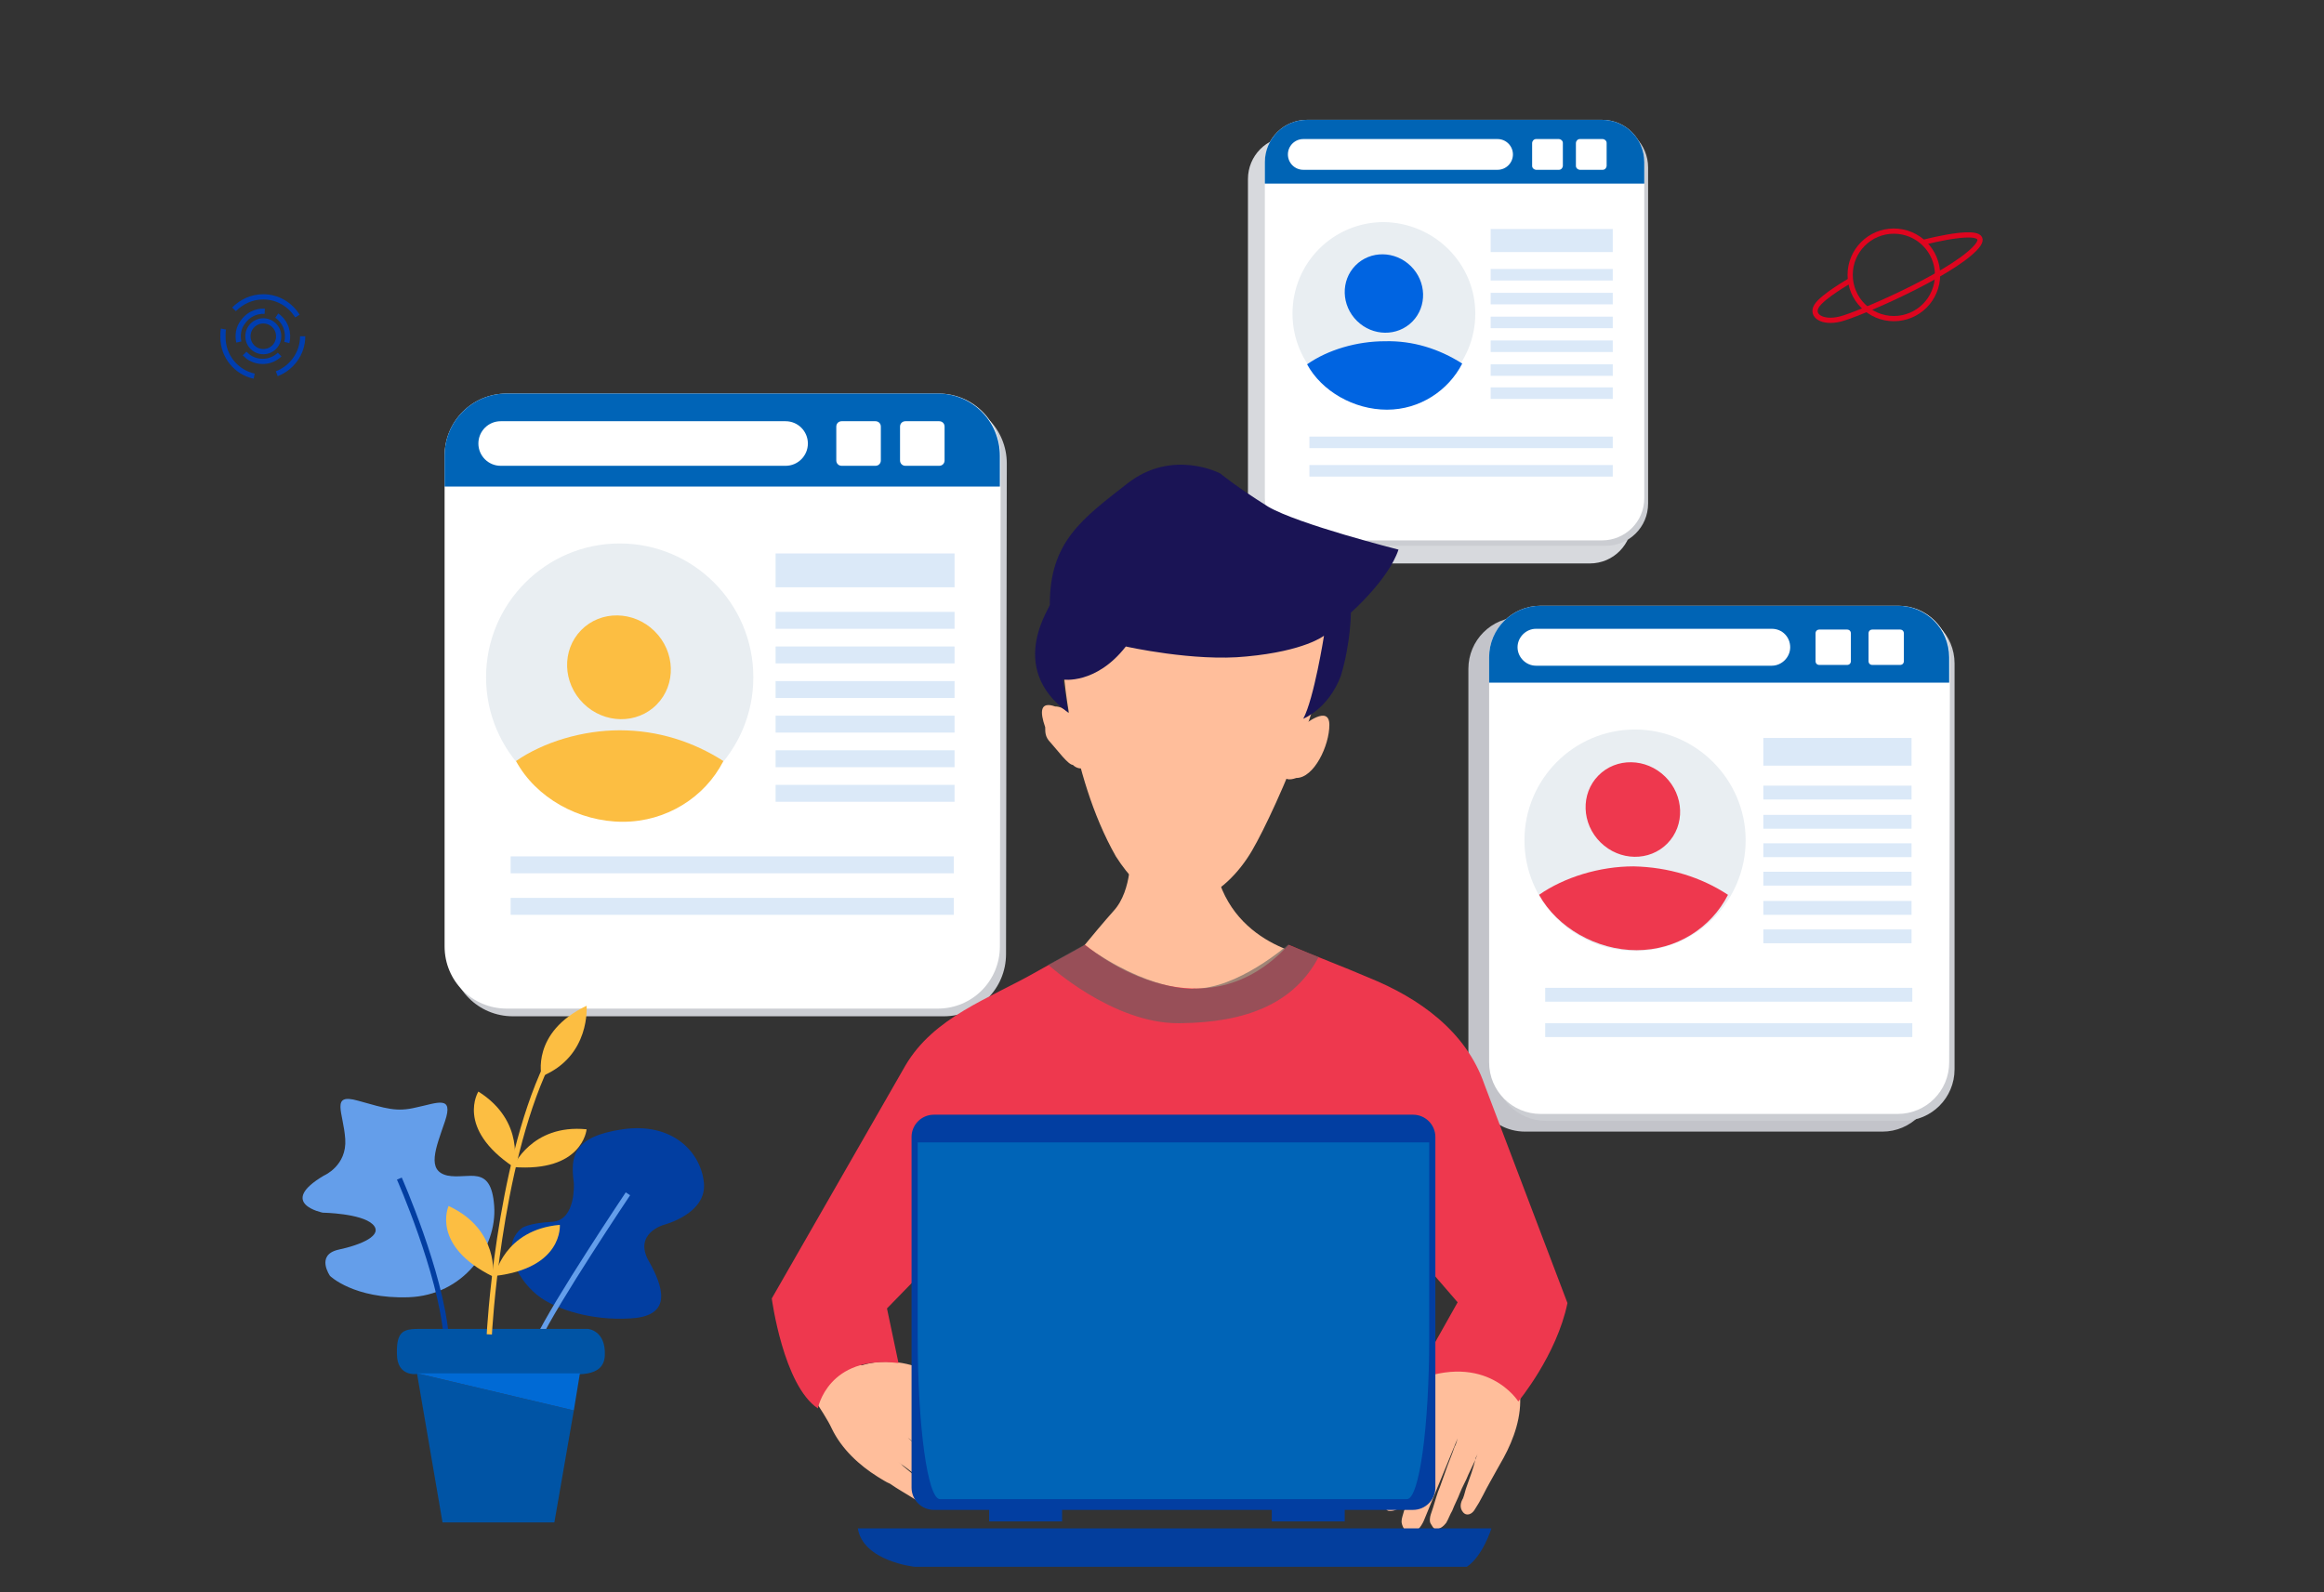<svg width="445" height="305" viewBox="0 0 445 305" fill="none" xmlns="http://www.w3.org/2000/svg">
<rect x="0" y="0" width="445" height="305" fill="#333333" stroke="none"/>
<g clip-path="url(#clip0_3375_6172)">
<path d="M362.636 61.022C358.015 61.022 354.269 57.271 354.269 52.644C354.269 48.016 358.015 44.265 362.636 44.265C367.257 44.265 371.004 48.016 371.004 52.644C371.004 57.271 367.257 61.022 362.636 61.022Z" stroke="#DE051F" stroke-miterlimit="10"/>
<path d="M368.429 46.383C368.429 46.383 383.142 42.516 378.084 47.672C373.027 52.828 355.74 60.285 352.338 61.114C348.935 61.943 346.729 60.47 347.832 58.628C348.935 56.787 354.269 53.748 354.269 53.748" stroke="#DE051F" stroke-miterlimit="10"/>
<path d="M52.993 71.585C55.843 70.48 57.958 67.718 57.958 64.404" stroke="#003EB0" stroke-miterlimit="10"/>
<path d="M42.786 63.023C42.694 63.483 42.694 64.035 42.694 64.588C42.694 68.271 45.269 71.309 48.671 72.046" stroke="#003EB0" stroke-miterlimit="10"/>
<path d="M56.947 60.537C55.568 58.327 53.177 56.854 50.418 56.854C48.211 56.854 46.28 57.775 44.809 59.248" stroke="#003EB0" stroke-miterlimit="10"/>
<path d="M54.924 65.601C55.383 63.759 54.74 61.642 52.993 60.445" stroke="#003EB0" stroke-miterlimit="10"/>
<path d="M46.832 67.718C47.016 67.902 47.292 68.086 47.568 68.363C49.407 69.652 51.981 69.468 53.544 67.902" stroke="#003EB0" stroke-miterlimit="10"/>
<path d="M50.694 59.616C49.039 59.524 47.475 60.261 46.464 61.734C45.636 62.838 45.453 64.219 45.728 65.508" stroke="#003EB0" stroke-miterlimit="10"/>
<path d="M50.418 67.35C48.793 67.35 47.476 66.031 47.476 64.404C47.476 62.777 48.793 61.457 50.418 61.457C52.043 61.457 53.361 62.777 53.361 64.404C53.361 66.031 52.043 67.35 50.418 67.35Z" stroke="#003EB0" stroke-miterlimit="10"/>
<path d="M192.634 182.722C192.634 189.348 187.34 194.65 180.722 194.65H98.219C91.601 194.65 86.306 189.348 86.306 182.722V88.774C86.306 82.147 91.601 76.847 98.219 76.847H180.869C187.487 76.847 192.781 82.147 192.781 88.774L192.634 182.722Z" fill="#CBCDD2"/>
<path d="M191.458 181.249C191.458 187.876 186.163 193.177 179.545 193.177H97.042C90.424 193.177 85.13 187.876 85.13 181.249V87.301C85.13 80.675 90.424 75.373 97.042 75.373H179.693C186.31 75.373 191.605 80.675 191.605 87.301L191.458 181.249Z" fill="white"/>
<path d="M191.458 93.192V87.301C191.458 80.675 186.163 75.373 179.545 75.373H97.042C90.424 75.373 85.13 80.675 85.13 87.301V93.192H191.458Z" fill="#0064B7"/>
<path d="M168.663 88.185C168.663 88.774 168.222 89.215 167.633 89.215H161.163C160.574 89.215 160.133 88.774 160.133 88.185V81.706C160.133 81.117 160.574 80.675 161.163 80.675H167.633C168.222 80.675 168.663 81.117 168.663 81.706V88.185Z" fill="white"/>
<path d="M180.869 88.185C180.869 88.774 180.428 89.215 179.84 89.215H173.369C172.781 89.215 172.339 88.774 172.339 88.185V81.706C172.339 81.117 172.781 80.675 173.369 80.675H179.84C180.428 80.675 180.869 81.117 180.869 81.706V88.185Z" fill="white"/>
<path d="M154.692 84.945C154.692 87.301 152.781 89.215 150.427 89.215H95.866C93.513 89.215 91.601 87.301 91.601 84.945C91.601 82.589 93.513 80.675 95.866 80.675H150.427C152.781 80.675 154.692 82.589 154.692 84.945Z" fill="white"/>
<path d="M144.25 129.711C144.25 143.847 132.779 155.333 118.66 155.333C104.543 155.333 93.072 143.847 93.072 129.711C93.072 115.574 104.543 104.088 118.66 104.088C132.779 104.088 144.25 115.574 144.25 129.711Z" fill="#E9EEF2"/>
<path d="M138.514 145.761C134.984 152.682 127.631 157.394 119.249 157.394C110.866 157.394 102.63 152.83 98.807 145.761C104.101 142.08 111.601 139.871 118.66 139.871C126.013 139.871 132.778 142.08 138.514 145.761Z" fill="#FCBE42"/>
<path d="M125.756 134.931C129.514 131.104 129.322 124.812 125.325 120.877C121.329 116.943 115.042 116.857 111.284 120.684C107.526 124.511 107.719 130.804 111.715 134.738C115.711 138.672 121.998 138.758 125.756 134.931Z" fill="#FCBE42"/>
<path d="M182.781 106.003H148.514V112.482H182.781V106.003Z" fill="#DBE9F8"/>
<path d="M182.781 117.194H148.514V120.434H182.781V117.194Z" fill="#DBE9F8"/>
<path d="M182.781 123.82H148.514V127.06H182.781V123.82Z" fill="#DBE9F8"/>
<path d="M182.781 130.447H148.514V133.686H182.781V130.447Z" fill="#DBE9F8"/>
<path d="M182.781 137.074H148.514V140.313H182.781V137.074Z" fill="#DBE9F8"/>
<path d="M182.781 143.7H148.514V146.939H182.781V143.7Z" fill="#DBE9F8"/>
<path d="M182.781 150.326H148.514V153.565H182.781V150.326Z" fill="#DBE9F8"/>
<path d="M182.634 164.021H97.777V167.26H182.634V164.021Z" fill="#DBE9F8"/>
<path d="M182.634 171.972H97.777V175.212H182.634V171.972Z" fill="#DBE9F8"/>
<path d="M367.641 122.642C365.876 119.992 362.935 118.225 359.405 118.225H291.021C285.579 118.225 281.167 122.642 281.167 128.091V132.951V205.694C281.167 208.344 282.196 210.7 283.814 212.32C285.579 214.971 288.52 216.737 292.05 216.737H360.434C365.876 216.737 370.288 212.32 370.288 206.871V129.269C370.288 126.765 369.258 124.409 367.641 122.642Z" fill="#C3C4CA"/>
<path d="M374.259 204.81C374.259 210.259 369.847 214.676 364.406 214.676H296.021C290.58 214.676 286.168 210.259 286.168 204.81V127.06C286.168 121.612 290.58 117.194 296.021 117.194H364.406C369.847 117.194 374.259 121.612 374.259 127.06V204.81Z" fill="#CBCDD2"/>
<path d="M373.23 203.485C373.23 208.934 368.818 213.351 363.376 213.351H294.991C289.55 213.351 285.138 208.934 285.138 203.485V125.882C285.138 120.434 289.55 116.016 294.991 116.016H363.523C368.965 116.016 373.377 120.434 373.377 125.882L373.23 203.485Z" fill="white"/>
<path d="M373.23 130.741V125.882C373.23 120.434 368.818 116.016 363.376 116.016H294.991C289.55 116.016 285.138 120.434 285.138 125.882V130.741H373.23Z" fill="#0064B5"/>
<path d="M354.406 126.618C354.406 127.06 354.111 127.355 353.67 127.355H348.376C347.935 127.355 347.641 127.06 347.641 126.618V121.318C347.641 120.876 347.935 120.581 348.376 120.581H353.67C354.111 120.581 354.406 120.876 354.406 121.318V126.618Z" fill="white"/>
<path d="M364.553 126.618C364.553 127.06 364.259 127.355 363.818 127.355H358.523C358.082 127.355 357.788 127.06 357.788 126.618V121.318C357.788 120.876 358.082 120.581 358.523 120.581H363.818C364.259 120.581 364.553 120.876 364.553 121.318V126.618Z" fill="white"/>
<path d="M342.788 123.967C342.788 125.882 341.17 127.502 339.259 127.502H294.109C292.197 127.502 290.58 125.882 290.58 123.967C290.58 122.053 292.197 120.434 294.109 120.434H339.259C341.317 120.434 342.788 122.053 342.788 123.967Z" fill="white"/>
<path d="M334.258 160.928C334.258 172.561 324.846 182.133 313.08 182.133C301.462 182.133 291.903 172.709 291.903 160.928C291.903 149.295 301.315 139.724 313.08 139.724C324.698 139.724 334.258 149.295 334.258 160.928Z" fill="#E9EEF2"/>
<path d="M330.875 171.384C327.64 177.715 321.021 181.986 313.375 181.986C305.727 181.986 298.226 177.715 294.697 171.384C299.55 167.996 306.315 165.935 312.786 165.935C319.551 166.082 325.727 167.996 330.875 171.384Z" fill="#EE384E"/>
<path d="M319.267 161.551C322.684 158.072 322.495 152.34 318.847 148.747C315.197 145.155 309.469 145.064 306.053 148.544C302.636 152.023 302.825 157.756 306.474 161.348C310.122 164.94 315.85 165.032 319.267 161.551Z" fill="#EE384E"/>
<path d="M366.023 141.344H337.64V146.644H366.023V141.344Z" fill="#DBE9F8"/>
<path d="M366.023 150.473H337.64V153.124H366.023V150.473Z" fill="#DBE9F8"/>
<path d="M366.023 158.719H357.934H337.64V156.069H366.023V158.719Z" fill="#DBE9F8"/>
<path d="M366.023 161.517H337.64V164.168H366.023V161.517Z" fill="#DBE9F8"/>
<path d="M366.023 166.966H337.64V169.617H366.023V166.966Z" fill="#DBE9F8"/>
<path d="M366.023 172.561H337.64V175.212H366.023V172.561Z" fill="#DBE9F8"/>
<path d="M366.023 178.01H337.64V180.661H366.023V178.01Z" fill="#DBE9F8"/>
<path d="M366.171 189.201H295.874V191.852H366.171V189.201Z" fill="#DBE9F8"/>
<path d="M366.171 195.975H295.874V198.625H366.171V195.975Z" fill="#DBE9F8"/>
<path d="M310.286 29.872C308.816 27.663 306.315 26.191 303.521 26.191H247.048C242.49 26.191 238.959 29.872 238.959 34.29V38.413V98.64C238.959 100.848 239.842 102.763 241.165 104.236C242.637 106.444 245.137 107.917 247.93 107.917H304.404C308.963 107.917 312.492 104.236 312.492 99.818V35.321C312.492 33.259 311.61 31.197 310.286 29.872Z" fill="#D7D9DD"/>
<path d="M315.581 96.431C315.581 100.996 311.903 104.529 307.492 104.529H251.019C246.46 104.529 242.93 100.848 242.93 96.431V32.081C242.93 27.516 246.607 23.982 251.019 23.982H307.492C312.051 23.982 315.581 27.663 315.581 32.081V96.431Z" fill="#CBCDD2"/>
<path d="M314.845 95.401C314.845 99.966 311.169 103.499 306.757 103.499H250.283C245.724 103.499 242.195 99.818 242.195 95.401V31.05C242.195 26.485 245.872 22.951 250.283 22.951H306.757C311.316 22.951 314.845 26.633 314.845 31.05V95.401Z" fill="white"/>
<path d="M314.845 35.174V31.05C314.845 26.485 311.169 22.951 306.757 22.951H250.283C245.724 22.951 242.195 26.633 242.195 31.05V35.174H314.845Z" fill="#0064B5"/>
<path d="M299.256 31.786C299.256 32.081 298.962 32.523 298.521 32.523H294.109C293.814 32.523 293.374 32.228 293.374 31.786V27.369C293.374 27.074 293.667 26.633 294.109 26.633H298.521C298.815 26.633 299.256 26.927 299.256 27.369V31.786Z" fill="white"/>
<path d="M307.639 31.786C307.639 32.081 307.345 32.523 306.904 32.523H302.492C302.198 32.523 301.756 32.228 301.756 31.786V27.369C301.756 27.074 302.051 26.633 302.492 26.633H306.904C307.198 26.633 307.639 26.927 307.639 27.369V31.786Z" fill="white"/>
<path d="M289.697 29.578C289.697 31.197 288.374 32.523 286.756 32.523H249.549C247.931 32.523 246.607 31.197 246.607 29.578C246.607 27.958 247.931 26.633 249.549 26.633H286.756C288.374 26.633 289.697 27.958 289.697 29.578Z" fill="white"/>
<path d="M282.49 60.059C282.49 69.778 274.697 77.582 264.99 77.582C255.284 77.582 247.49 69.778 247.49 60.059C247.49 50.34 255.284 42.536 264.99 42.536C274.697 42.683 282.49 50.488 282.49 60.059Z" fill="#E9EEF2"/>
<path d="M279.99 69.631C277.344 74.784 271.902 78.466 265.578 78.466C259.254 78.466 253.078 74.931 250.283 69.778C254.255 66.98 259.843 65.36 265.137 65.36C270.579 65.213 275.578 66.833 279.99 69.631Z" fill="#0064E1"/>
<path d="M270.445 61.586C273.292 58.687 273.159 53.932 270.147 50.967C267.135 48.002 262.385 47.949 259.538 50.849C256.691 53.749 256.825 58.502 259.836 61.468C262.848 64.433 267.598 64.485 270.445 61.586Z" fill="#0064E1"/>
<path d="M308.815 43.861H285.432V48.279H308.815V43.861Z" fill="#DBE9F8"/>
<path d="M308.815 51.519H285.432V53.728H308.815V51.519Z" fill="#DBE9F8"/>
<path d="M308.815 56.084H285.432V58.292H308.815V56.084Z" fill="#DBE9F8"/>
<path d="M308.815 60.649H285.432V62.857H308.815V60.649Z" fill="#DBE9F8"/>
<path d="M308.815 65.213H285.432V67.422H308.815V65.213Z" fill="#DBE9F8"/>
<path d="M308.815 69.778H285.432V71.987H308.815V69.778Z" fill="#DBE9F8"/>
<path d="M308.815 74.196H285.432V76.405H308.815V74.196Z" fill="#DBE9F8"/>
<path d="M308.815 83.62H250.725V85.829H308.815V83.62Z" fill="#DBE9F8"/>
<path d="M308.815 89.068H250.725V91.277H308.815V89.068Z" fill="#DBE9F8"/>
<path d="M216.458 162.99C216.458 162.99 216.9 170.5 213.223 174.476C209.546 178.599 203.517 186.108 203.517 186.108C203.517 186.108 212.635 200.098 230.577 198.183C248.371 196.269 251.754 183.311 251.754 183.311C251.754 183.311 234.989 181.397 232.488 164.905C230.577 149.001 227.635 149.001 227.635 149.001L216.458 162.99Z" fill="#FFBE9B"/>
<path d="M203.517 126.765C203.517 126.765 204.546 147.97 213.664 164.021C223.812 179.924 234.841 171.236 239.695 162.99C244.548 154.744 256.46 126.765 253.666 121.023C250.724 113.807 215.576 110.862 215.576 110.862L203.517 126.765Z" fill="#FFBE9B"/>
<path d="M249.696 138.84C249.696 138.84 254.548 134.865 254.548 138.84C254.548 142.816 251.608 149.001 248.225 149.001C245.284 150.032 245.284 147.97 246.313 145.025C247.931 142.816 249.696 138.84 249.696 138.84Z" fill="#FFBE9B"/>
<path d="M205.43 146.498C206.458 147.528 208.371 147.528 208.371 145.467C208.371 141.491 205.43 135.307 202.047 135.307C199.106 134.276 199.106 136.337 200.135 139.282C200.135 140.313 200.135 141.196 201.165 142.228C202.488 143.7 204.547 146.498 205.43 146.498Z" fill="#FFBE9B"/>
<path d="M204.546 136.484L203.517 130.153C203.517 130.153 209.841 131.183 215.576 123.821C215.576 123.821 228.665 126.765 238.665 125.735C249.842 124.704 253.519 121.759 253.519 121.759C253.519 121.759 251.607 133.834 249.548 137.663C249.548 137.663 254.401 135.748 256.754 129.416C258.666 123.084 258.666 117.341 258.666 117.341C258.666 117.341 265.873 111.009 267.784 105.267C267.784 105.267 248.519 100.407 242.784 97.02C236.459 93.044 233.666 90.688 233.666 90.688C233.666 90.688 224.547 85.829 215.87 92.603C207.193 99.376 201.017 103.794 201.017 115.721C201.605 115.721 192.34 127.649 204.546 136.484Z" fill="#1A1455"/>
<path d="M159.251 273.577C161.163 277.554 164.546 280.645 168.075 282.854C168.81 283.296 169.692 283.885 170.428 284.18C171.898 285.21 173.516 286.094 175.134 287.125C176.017 287.566 177.046 288.303 177.928 288.745C178.663 289.187 179.84 289.04 180.134 288.156C180.429 287.124 179.546 286.389 178.81 285.8C178.223 285.358 177.487 284.622 176.899 284.18C175.575 283.002 174.398 281.971 172.928 280.793C172.634 280.498 172.487 280.351 172.045 280.057C172.487 280.351 172.634 280.498 173.075 280.793C173.957 281.382 174.693 282.119 175.575 282.56C176.604 283.296 177.781 284.033 178.663 284.769C179.693 285.505 180.723 286.242 181.752 286.978C182.487 287.419 183.075 288.156 183.958 288.45C184.546 288.892 185.722 289.04 186.164 288.45C186.458 288.008 186.458 287.566 186.458 287.125C186.458 286.683 186.016 285.8 185.575 285.652C185.135 285.21 184.84 285.063 184.546 284.622C183.663 283.591 182.487 282.707 181.457 281.824C180.281 280.793 179.252 279.91 178.075 278.879C177.046 278.142 176.163 277.406 175.134 276.523C174.693 276.081 174.251 275.786 173.811 275.345L187.193 285.8C188.075 286.536 190.281 287.714 191.311 286.242C191.752 285.8 191.458 284.622 191.164 284.033C190.87 283.443 190.281 283.002 189.841 282.707C188.811 281.824 187.928 280.94 186.899 280.057C184.693 278.289 182.782 276.523 180.576 274.903C180.134 274.461 179.693 274.166 179.252 273.725C180.723 275.05 182.634 276.228 184.252 277.554C186.311 278.879 187.488 280.057 189.105 280.94C189.547 281.235 190.134 281.529 190.575 281.529C191.311 281.529 192.194 281.382 192.634 280.793C193.076 280.057 192.634 278.584 191.9 277.995C187.928 274.608 185.135 272.252 181.605 270.044C181.605 270.044 178.516 268.129 178.223 267.835C178.223 267.835 184.105 271.074 188.075 270.338C188.075 270.338 193.223 267.835 184.988 266.068C184.988 266.068 180.281 263.859 177.34 262.533C177.34 262.533 171.604 259.442 164.986 261.503C164.986 261.503 159.545 258.116 158.221 256.938L153.075 263.712C152.78 263.565 157.927 270.633 159.251 273.577Z" fill="#FFBE9B"/>
<path d="M291.021 266.804C291.462 271.221 289.844 275.64 287.933 279.173C287.491 279.91 287.05 280.793 286.608 281.529C285.727 283.149 284.844 284.622 283.962 286.389C283.521 287.272 282.932 288.303 282.344 289.187C281.903 289.922 280.873 290.512 280.138 289.628C279.403 288.745 279.697 287.714 280.138 286.978C280.432 286.242 280.579 285.358 280.873 284.622C281.462 283.002 282.049 281.382 282.491 279.615C282.638 279.173 282.785 278.879 282.932 278.437C282.785 278.879 282.491 279.173 282.491 279.615C282.049 280.498 281.609 281.529 281.168 282.413C280.726 283.591 279.991 284.769 279.55 285.947C279.109 287.125 278.52 288.156 278.079 289.334C277.638 290.07 277.344 290.954 276.903 291.69C276.462 292.279 275.579 293.015 274.844 292.868C274.403 292.721 274.256 292.279 273.961 291.837C273.667 291.396 273.814 290.512 273.961 290.07C274.108 289.628 274.256 289.187 274.403 288.745C274.844 287.419 275.137 286.094 275.726 284.769C276.167 283.443 276.756 281.971 277.197 280.645C277.638 279.468 278.079 278.437 278.52 277.112C278.815 276.67 278.962 275.933 279.109 275.492L272.638 291.248C272.197 292.279 270.873 294.34 269.402 293.457C268.961 293.162 268.372 292.131 268.372 291.396C268.372 290.806 268.667 290.07 268.814 289.481C269.255 288.156 269.549 286.978 270.138 285.652C271.167 283.149 272.05 280.498 273.079 277.996C273.373 277.554 273.52 276.817 273.667 276.375C273.079 278.289 272.05 280.351 271.167 282.119C270.138 284.327 269.549 285.947 268.667 287.566C268.372 288.008 268.225 288.598 267.785 288.892C267.196 289.334 266.314 289.481 265.726 289.334C264.99 288.892 264.696 287.419 264.99 286.536C266.755 281.529 268.079 278.142 269.991 274.461C269.991 274.461 271.755 271.368 271.903 270.927C271.903 270.927 268.372 276.817 264.549 277.996C264.549 277.996 258.814 278.289 265.138 272.694C265.138 272.694 268.225 268.571 270.138 265.921C270.138 265.921 273.52 260.472 280.432 259C280.432 259 283.521 253.404 284.109 251.637L295.286 256.496C295.139 256.496 290.727 263.565 291.021 266.804Z" fill="#FFBE9B"/>
<path d="M300.138 249.575L284.256 207.755C280.726 197.447 271.608 191.115 262.195 187.287C257.048 185.078 251.901 183.164 246.754 180.955C229.4 199.803 207.782 180.955 207.782 180.955C204.693 182.722 201.311 184.489 198.222 186.256C189.399 191.263 178.809 194.797 173.369 204.074L147.779 248.692C147.779 248.692 149.985 265.331 156.603 269.749C156.603 269.749 158.515 259.442 172.045 261.061L169.839 250.606L192.193 227.634L195.722 266.51H255.578L260.284 227.634L279.108 249.428L270.578 264.595C284.696 258.705 290.726 268.424 290.726 268.424C290.726 268.424 298.079 259.589 300.138 249.575Z" fill="#EE384E"/>
<path opacity="0.6" d="M207.635 180.955L200.723 184.784C200.723 184.784 212.929 195.975 225.576 195.975C225.724 195.975 225.871 195.975 226.018 195.975C238.812 195.827 247.783 192.146 252.489 183.311L246.607 180.955C246.607 180.955 236.9 189.496 228.518 189.348C228.665 189.496 219.694 189.79 207.635 180.955Z" fill="#606060"/>
<path d="M274.844 284.917C274.844 287.272 272.931 289.187 270.578 289.187H178.81C176.457 289.187 174.545 287.272 174.545 284.917V217.769C174.545 215.413 176.457 213.498 178.81 213.498H270.578C272.931 213.498 274.844 215.413 274.844 217.769V284.917Z" fill="#023EA1"/>
<path d="M175.722 218.799V256.202C175.722 273.283 177.634 287.125 179.987 287.125H269.402C271.755 287.125 273.667 273.283 273.667 256.202V218.799H175.722Z" fill="#0064B7"/>
<path d="M203.37 288.156H189.399V291.396H203.37V288.156Z" fill="#023EA1"/>
<path d="M257.489 288.156H243.518V291.396H257.489V288.156Z" fill="#023EA1"/>
<path d="M164.251 292.721H285.58C285.58 292.721 283.962 298.022 280.873 300.083H175.134C175.134 300.083 165.28 299.052 164.251 292.721Z" fill="#033E9D"/>
<path d="M62.033 225.151C62.033 225.151 66.457 223.286 66.107 218.158C65.758 213.029 63.197 209.299 68.552 210.815C74.023 212.33 75.885 213.029 79.727 212.097C83.685 211.281 86.944 209.649 85.198 214.777C83.452 219.906 81.589 224.218 85.664 225.151C89.738 225.967 94.045 222.82 94.627 230.979C95.209 239.021 88.69 248.113 78.214 248.462C67.737 248.812 63.197 244.383 63.197 244.383C63.197 244.383 60.404 240.419 64.71 239.371C69.134 238.438 73.557 236.573 71.346 234.475C69.134 232.377 61.8 232.261 61.8 232.261C61.8 232.261 52.953 230.513 62.033 225.151Z" fill="#649EEA"/>
<path d="M109.876 226.55C109.178 221.421 109.76 217.692 119.188 216.293C128.733 214.894 134.205 220.605 134.787 226.55C135.369 232.494 127.104 234.592 127.104 234.592C127.104 234.592 121.283 236.224 124.194 241.469C127.104 246.597 128.501 251.609 121.75 252.425C114.998 253.124 107.664 251.376 103.59 248.579C99.516 245.781 95.325 238.788 99.982 235.174C99.982 235.174 101.262 234.242 105.802 234.009C110.341 233.66 109.876 226.55 109.876 226.55Z" fill="#023EA1"/>
<path d="M76.467 225.733C76.467 225.733 84.383 243.683 85.431 255.922" stroke="#023EA1" stroke-miterlimit="10"/>
<path d="M120.236 228.648C120.236 228.648 106.267 249.511 103.008 256.504" stroke="#649EEA" stroke-miterlimit="10"/>
<path d="M80.542 254.523H112.554C112.554 254.523 116.045 254.756 115.812 259.652C115.58 264.08 109.992 263.148 107.082 263.148C104.172 263.148 79.96 263.148 79.96 263.148C79.96 263.148 76.002 263.847 76.002 259.302C75.885 254.756 77.399 254.523 80.542 254.523Z" fill="#0054A5"/>
<path d="M79.843 263.032L84.732 291.588H106.151L109.876 270.142L79.843 263.032Z" fill="#0054A5"/>
<path d="M79.843 263.032L109.876 270.142L111.04 263.032H79.843Z" fill="#006AD5"/>
<path d="M93.695 255.572C93.695 255.572 95.325 223.869 104.637 204.054" stroke="#FCBE42" stroke-miterlimit="10"/>
<path d="M112.32 192.632C112.32 192.632 113.135 202.306 103.706 206.152C103.706 206.152 101.61 197.761 112.32 192.632Z" fill="#FCBE42"/>
<path d="M98.235 223.519C98.235 223.519 101.728 215.243 112.32 216.293C112.32 216.409 111.505 224.568 98.235 223.519Z" fill="#FCBE42"/>
<path d="M94.743 244.383C94.743 244.383 96.489 235.525 107.199 234.592C107.199 234.592 107.897 242.868 94.743 244.383Z" fill="#FCBE42"/>
<path d="M94.394 244.499C94.394 244.499 95.674 235.525 85.896 230.978C85.896 230.978 82.404 238.554 94.394 244.499Z" fill="#FCBE42"/>
<path d="M98.352 223.519C98.352 223.519 100.68 214.777 91.6 209.066C91.6 209.066 87.177 216.06 98.352 223.519Z" fill="#FCBE42"/>
</g>
<defs>
<clipPath id="clip0_3375_6172">
<rect width="445" height="305" fill="white"/>
</clipPath>
</defs>
</svg>
